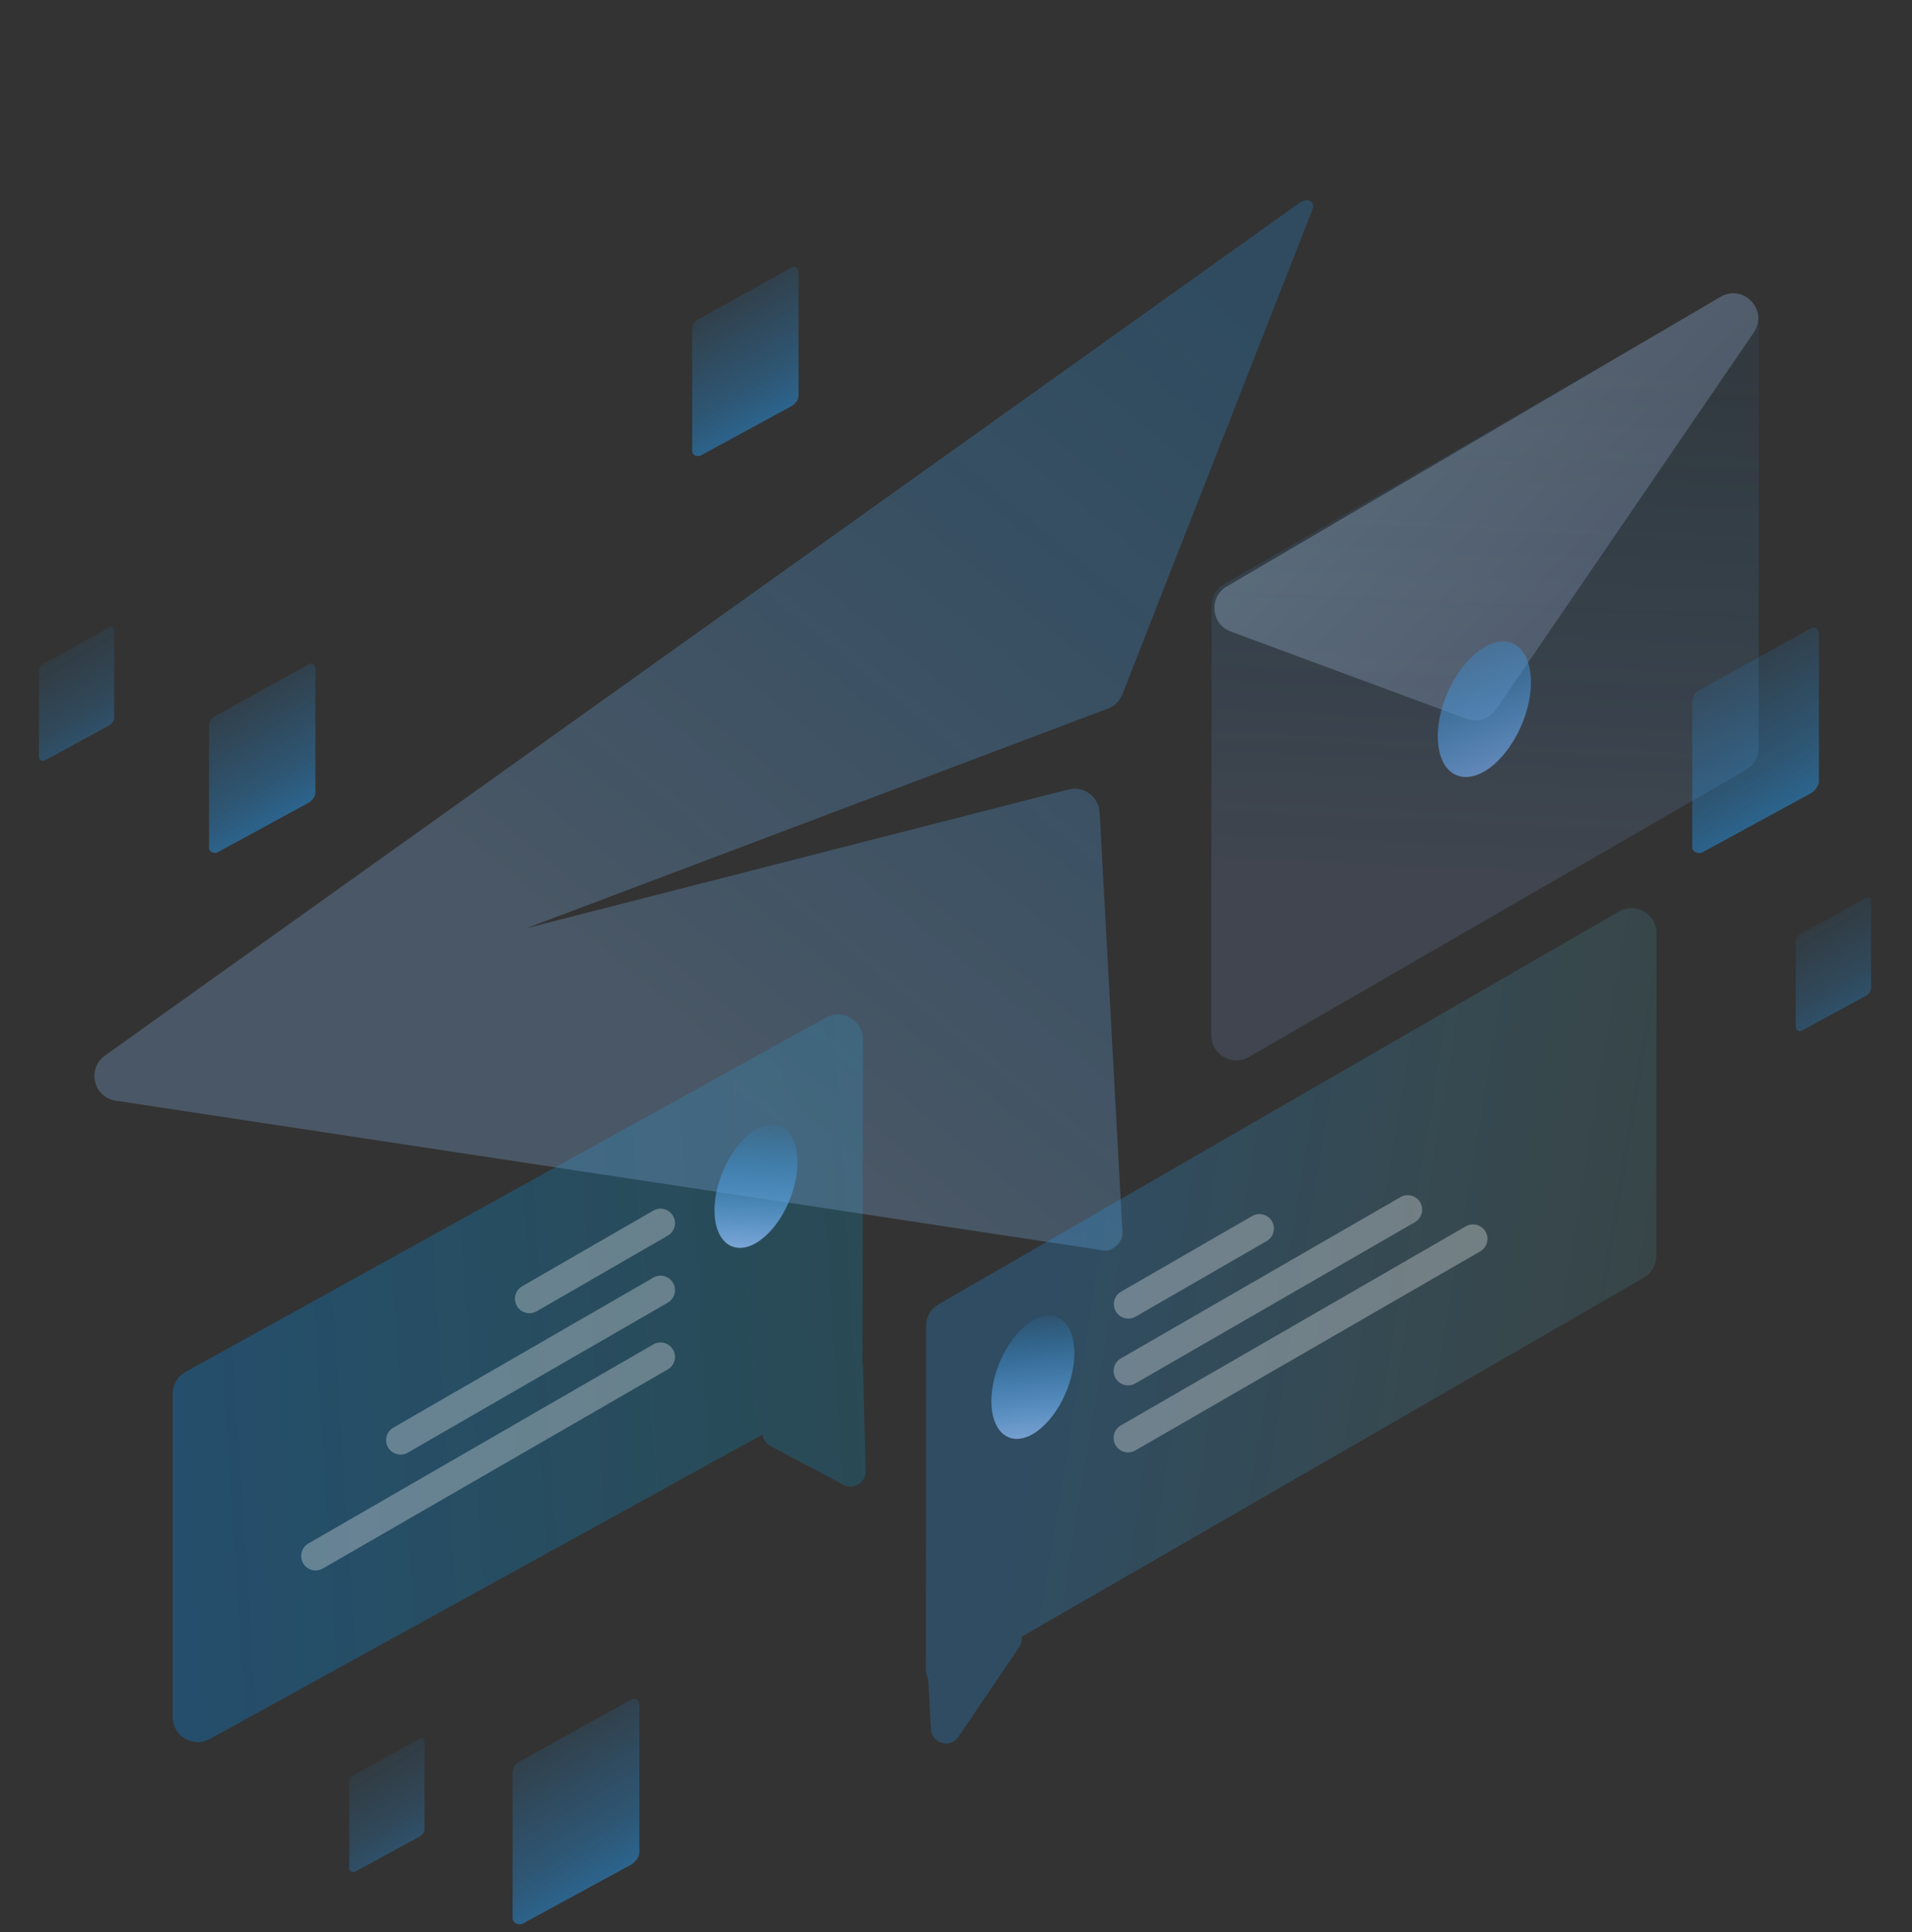 <svg width="382" height="386" viewBox="0 0 382 386" fill="none" xmlns="http://www.w3.org/2000/svg">
<rect x="0" y="0" width="382" height="386" fill="#333333" stroke="none"/>
<path opacity="0.2" d="M351.399 63.668C351.402 59.817 347.233 57.409 343.899 59.335L244.553 116.712C243.007 117.604 242.054 119.253 242.053 121.038L242.005 206.833C242.003 210.683 246.171 213.091 249.506 211.165L348.851 153.789C350.397 152.896 351.35 151.247 351.351 149.462L351.399 63.668Z" fill="url(#paint0_linear)"/>
<path opacity="0.3" d="M343.731 59.304C348.337 56.602 353.402 62.032 350.388 66.439L298.878 141.747C297.583 143.64 295.166 144.41 293.015 143.613L245.893 126.164C241.938 124.699 241.462 119.296 245.1 117.162L343.731 59.304Z" fill="url(#paint1_linear)"/>
<path d="M287.26 147.061C287.26 153.943 291.389 157.082 296.565 154.108C301.685 151.135 305.87 143.151 305.87 136.324C305.87 129.442 301.74 126.303 296.565 129.276C291.444 132.25 287.26 140.233 287.26 147.061Z" fill="url(#paint2_linear)"/>
<path fill-rule="evenodd" clip-rule="evenodd" d="M164.992 203.303C168.327 201.458 172.417 203.873 172.413 207.684L172.34 272.487C172.398 272.71 172.432 272.946 172.438 273.193L172.948 293.914C173.005 296.207 170.572 297.713 168.545 296.639L153.951 288.906C153.014 288.41 152.472 287.515 152.372 286.571L41.912 347.417C38.58 349.252 34.5 346.842 34.5 343.037V278.448C34.5 276.629 35.488 274.953 37.079 274.073L164.992 203.303Z" fill="url(#paint3_linear)" fill-opacity="0.4"/>
<path opacity="0.3" d="M259.504 40.611L20.964 210.883C17.309 213.492 18.679 219.223 23.119 219.896L220.694 249.848C222.241 250.09 224.354 248.067 224.27 246.442L219.695 162.289C219.523 159.141 216.517 156.935 213.462 157.717L105.233 185.42L221.359 141.556C222.682 141.056 223.731 140.019 224.247 138.703L262.126 42.082C262.915 40.171 261.332 39.34 259.504 40.611Z" fill="url(#paint4_linear)"/>
<path opacity="0.5" d="M41.765 169.482L41.765 145.283C41.697 144.504 42.119 143.554 42.732 143.213L61.694 132.68C62.308 132.339 62.89 132.731 63.014 133.479L63.014 158.247C63.082 159.027 62.308 160.013 61.694 160.354L43.626 170.184C43 170.634 41.877 170.34 41.765 169.482Z" fill="url(#paint5_linear)"/>
<path opacity="0.3" d="M7.776 151.345L7.776 134.215C7.727 133.663 8.026 132.991 8.46 132.75L21.883 125.293C22.318 125.052 22.73 125.329 22.818 125.859L22.818 143.392C22.866 143.944 22.318 144.642 21.883 144.883L9.092 151.842C8.649 152.161 7.854 151.952 7.776 151.345Z" fill="url(#paint6_linear)"/>
<path opacity="0.3" d="M69.775 373.345L69.775 356.215C69.727 355.663 70.026 354.991 70.46 354.75L83.883 347.293C84.318 347.052 84.73 347.329 84.818 347.859L84.818 365.392C84.866 365.944 84.318 366.642 83.883 366.883L71.092 373.842C70.649 374.161 69.854 373.952 69.775 373.345Z" fill="url(#paint7_linear)"/>
<path opacity="0.3" d="M358.776 205.345L358.776 188.215C358.727 187.663 359.026 186.991 359.46 186.75L372.883 179.293C373.318 179.052 373.73 179.329 373.818 179.859L373.818 197.392C373.866 197.944 373.318 198.642 372.883 198.883L360.092 205.842C359.649 206.161 358.854 205.952 358.776 205.345Z" fill="url(#paint8_linear)"/>
<path opacity="0.5" d="M338.086 169.339L338.086 140.509C338.005 139.58 338.507 138.449 339.238 138.043L361.83 125.493C362.56 125.087 363.254 125.554 363.402 126.446L363.402 155.954C363.483 156.882 362.56 158.057 361.83 158.463L340.302 170.176C339.557 170.711 338.219 170.361 338.086 169.339Z" fill="url(#paint9_linear)"/>
<path opacity="0.5" d="M102.418 383.353L102.418 354.523C102.336 353.594 102.839 352.463 103.569 352.057L126.161 339.508C126.892 339.102 127.586 339.568 127.733 340.46L127.733 369.968C127.815 370.896 126.892 372.072 126.161 372.478L104.634 384.19C103.888 384.726 102.55 384.375 102.418 383.353Z" fill="url(#paint10_linear)"/>
<path opacity="0.5" d="M138.291 90.216L138.291 66.017C138.223 65.238 138.645 64.288 139.258 63.948L158.22 53.414C158.834 53.073 159.416 53.465 159.54 54.214L159.54 78.981C159.608 79.761 158.834 80.747 158.22 81.088L140.152 90.918C139.526 91.368 138.403 91.074 138.291 90.216Z" fill="url(#paint11_linear)"/>
<path opacity="0.4" fill-rule="evenodd" clip-rule="evenodd" d="M187.523 260.571C185.977 261.464 185.024 263.113 185.023 264.898L184.984 333.306C184.984 334.107 185.152 334.83 185.446 335.461L186.002 345.476C186.162 348.343 189.871 349.369 191.482 346.991L203.639 329.041C204.083 328.385 204.226 327.659 204.136 326.978L328.419 255.266C329.966 254.373 330.919 252.724 330.92 250.938L330.962 186.429C330.964 182.579 326.796 180.17 323.462 182.095L187.523 260.571Z" fill="url(#paint12_linear)"/>
<path opacity="0.3" d="M222.541 260.543C222.541 259.511 223.092 258.557 223.987 258.041L250.183 242.934C252.109 241.823 254.515 243.213 254.515 245.436V245.436C254.515 246.469 253.964 247.423 253.069 247.939L226.873 263.046C224.947 264.156 222.541 262.767 222.541 260.543V260.543Z" fill="white"/>
<path opacity="0.3" d="M222.492 273.882C222.492 272.85 223.043 271.896 223.938 271.38L279.804 239.158C281.729 238.047 284.135 239.437 284.135 241.66V241.66C284.135 242.693 283.584 243.647 282.69 244.163L226.824 276.384C224.898 277.495 222.492 276.105 222.492 273.882V273.882Z" fill="white"/>
<path opacity="0.3" d="M222.492 287.269C222.492 286.237 223.043 285.283 223.937 284.768L292.848 244.995C294.774 243.884 297.18 245.274 297.18 247.497V247.497C297.18 248.529 296.629 249.482 295.736 249.998L226.824 289.771C224.899 290.882 222.492 289.492 222.492 287.269V287.269Z" fill="white"/>
<path d="M214.646 270.35C214.646 276.627 210.919 283.836 206.358 286.484C201.797 289.132 198.07 286.19 198.07 279.912C198.07 273.635 201.797 266.426 206.358 263.778C210.968 261.13 214.646 264.073 214.646 270.35Z" fill="url(#paint13_linear)"/>
<path opacity="0.3" d="M134.858 244.357C134.858 242.134 132.452 240.744 130.526 241.855L104.329 256.962C103.435 257.478 102.884 258.432 102.884 259.465V259.465C102.884 261.688 105.29 263.078 107.215 261.967L133.412 246.86C134.306 246.344 134.858 245.39 134.858 244.357V244.357Z" fill="white"/>
<path opacity="0.3" d="M134.857 257.745C134.857 255.522 132.451 254.132 130.526 255.243L78.583 285.209C77.688 285.724 77.138 286.678 77.138 287.711V287.711C77.138 289.934 79.544 291.324 81.469 290.213L133.412 260.247C134.307 259.731 134.857 258.778 134.857 257.745V257.745Z" fill="white"/>
<path opacity="0.3" d="M134.858 271.085C134.858 268.862 132.451 267.472 130.526 268.583L61.614 308.356C60.72 308.872 60.17 309.825 60.17 310.857V310.857C60.17 313.08 62.576 314.47 64.502 313.359L133.413 273.586C134.307 273.07 134.858 272.117 134.858 271.085V271.085Z" fill="white"/>
<path d="M142.753 241.76C142.753 248.037 146.48 250.979 151.041 248.331C155.602 245.683 159.329 238.474 159.329 232.197C159.329 225.92 155.602 222.977 151.041 225.625C146.48 228.274 142.753 235.532 142.753 241.76Z" fill="url(#paint14_linear)"/>
<defs>
<linearGradient id="paint0_linear" x1="314.404" y1="72.344" x2="309.724" y2="175.306" gradientUnits="userSpaceOnUse">
<stop stop-color="#23A1FD" stop-opacity="0.31"/>
<stop offset="1" stop-color="#728EBE"/>
</linearGradient>
<linearGradient id="paint1_linear" x1="316.056" y1="132.91" x2="254.664" y2="75.373" gradientUnits="userSpaceOnUse">
<stop stop-color="#8C9ABF"/>
<stop offset="1" stop-color="#B8DFFC"/>
</linearGradient>
<linearGradient id="paint2_linear" x1="305.87" y1="155.209" x2="292.38" y2="123.275" gradientUnits="userSpaceOnUse">
<stop stop-color="#718EBD"/>
<stop offset="1" stop-color="#23A1FD" stop-opacity="0.11"/>
</linearGradient>
<linearGradient id="paint3_linear" x1="34.088" y1="275.05" x2="172.945" y2="266.154" gradientUnits="userSpaceOnUse">
<stop stop-color="#0688E7" stop-opacity="0.79"/>
<stop offset="1" stop-color="#00AEEA" stop-opacity="0.46"/>
</linearGradient>
<linearGradient id="paint4_linear" x1="177.401" y1="242.261" x2="294.351" y2="99.182" gradientUnits="userSpaceOnUse">
<stop stop-color="#7EABDB"/>
<stop offset="1" stop-color="#23A1FD" stop-opacity="0.73"/>
</linearGradient>
<linearGradient id="paint5_linear" x1="71.752" y1="126.224" x2="85.136" y2="148.912" gradientUnits="userSpaceOnUse">
<stop stop-color="#23A1FD" stop-opacity="0.24"/>
<stop offset="0.651" stop-color="#23A1FD" stop-opacity="0.65"/>
<stop offset="1" stop-color="#23A1FD" stop-opacity="0.96"/>
</linearGradient>
<linearGradient id="paint6_linear" x1="29.003" y1="120.723" x2="38.478" y2="136.784" gradientUnits="userSpaceOnUse">
<stop stop-color="#23A1FD" stop-opacity="0.24"/>
<stop offset="0.651" stop-color="#23A1FD" stop-opacity="0.65"/>
<stop offset="1" stop-color="#23A1FD" stop-opacity="0.96"/>
</linearGradient>
<linearGradient id="paint7_linear" x1="91.003" y1="342.723" x2="100.478" y2="358.784" gradientUnits="userSpaceOnUse">
<stop stop-color="#23A1FD" stop-opacity="0.24"/>
<stop offset="0.651" stop-color="#23A1FD" stop-opacity="0.65"/>
<stop offset="1" stop-color="#23A1FD" stop-opacity="0.96"/>
</linearGradient>
<linearGradient id="paint8_linear" x1="380.003" y1="174.723" x2="389.478" y2="190.784" gradientUnits="userSpaceOnUse">
<stop stop-color="#23A1FD" stop-opacity="0.24"/>
<stop offset="0.651" stop-color="#23A1FD" stop-opacity="0.65"/>
<stop offset="1" stop-color="#23A1FD" stop-opacity="0.96"/>
</linearGradient>
<linearGradient id="paint9_linear" x1="373.812" y1="117.802" x2="389.758" y2="144.832" gradientUnits="userSpaceOnUse">
<stop stop-color="#23A1FD" stop-opacity="0.24"/>
<stop offset="0.651" stop-color="#23A1FD" stop-opacity="0.65"/>
<stop offset="1" stop-color="#23A1FD" stop-opacity="0.96"/>
</linearGradient>
<linearGradient id="paint10_linear" x1="138.144" y1="331.816" x2="154.089" y2="358.846" gradientUnits="userSpaceOnUse">
<stop stop-color="#23A1FD" stop-opacity="0.24"/>
<stop offset="0.651" stop-color="#23A1FD" stop-opacity="0.65"/>
<stop offset="1" stop-color="#23A1FD" stop-opacity="0.96"/>
</linearGradient>
<linearGradient id="paint11_linear" x1="168.278" y1="46.958" x2="181.662" y2="69.646" gradientUnits="userSpaceOnUse">
<stop stop-color="#23A1FD" stop-opacity="0.24"/>
<stop offset="0.651" stop-color="#23A1FD" stop-opacity="0.65"/>
<stop offset="1" stop-color="#23A1FD" stop-opacity="0.96"/>
</linearGradient>
<linearGradient id="paint12_linear" x1="216.83" y1="226.977" x2="346.953" y2="248.497" gradientUnits="userSpaceOnUse">
<stop stop-color="#23A1FD" stop-opacity="0.58"/>
<stop offset="1" stop-color="#5CCFD7" stop-opacity="0.26"/>
</linearGradient>
<linearGradient id="paint13_linear" x1="210.5" y1="287" x2="208" y2="260.5" gradientUnits="userSpaceOnUse">
<stop stop-color="#78A0D0"/>
<stop offset="1" stop-color="#23A1FD" stop-opacity="0"/>
</linearGradient>
<linearGradient id="paint14_linear" x1="148.5" y1="249" x2="149.5" y2="223" gradientUnits="userSpaceOnUse">
<stop stop-color="#78A4D4"/>
<stop offset="0.943" stop-color="#23A1FD" stop-opacity="0.07"/>
</linearGradient>
</defs>
</svg>
